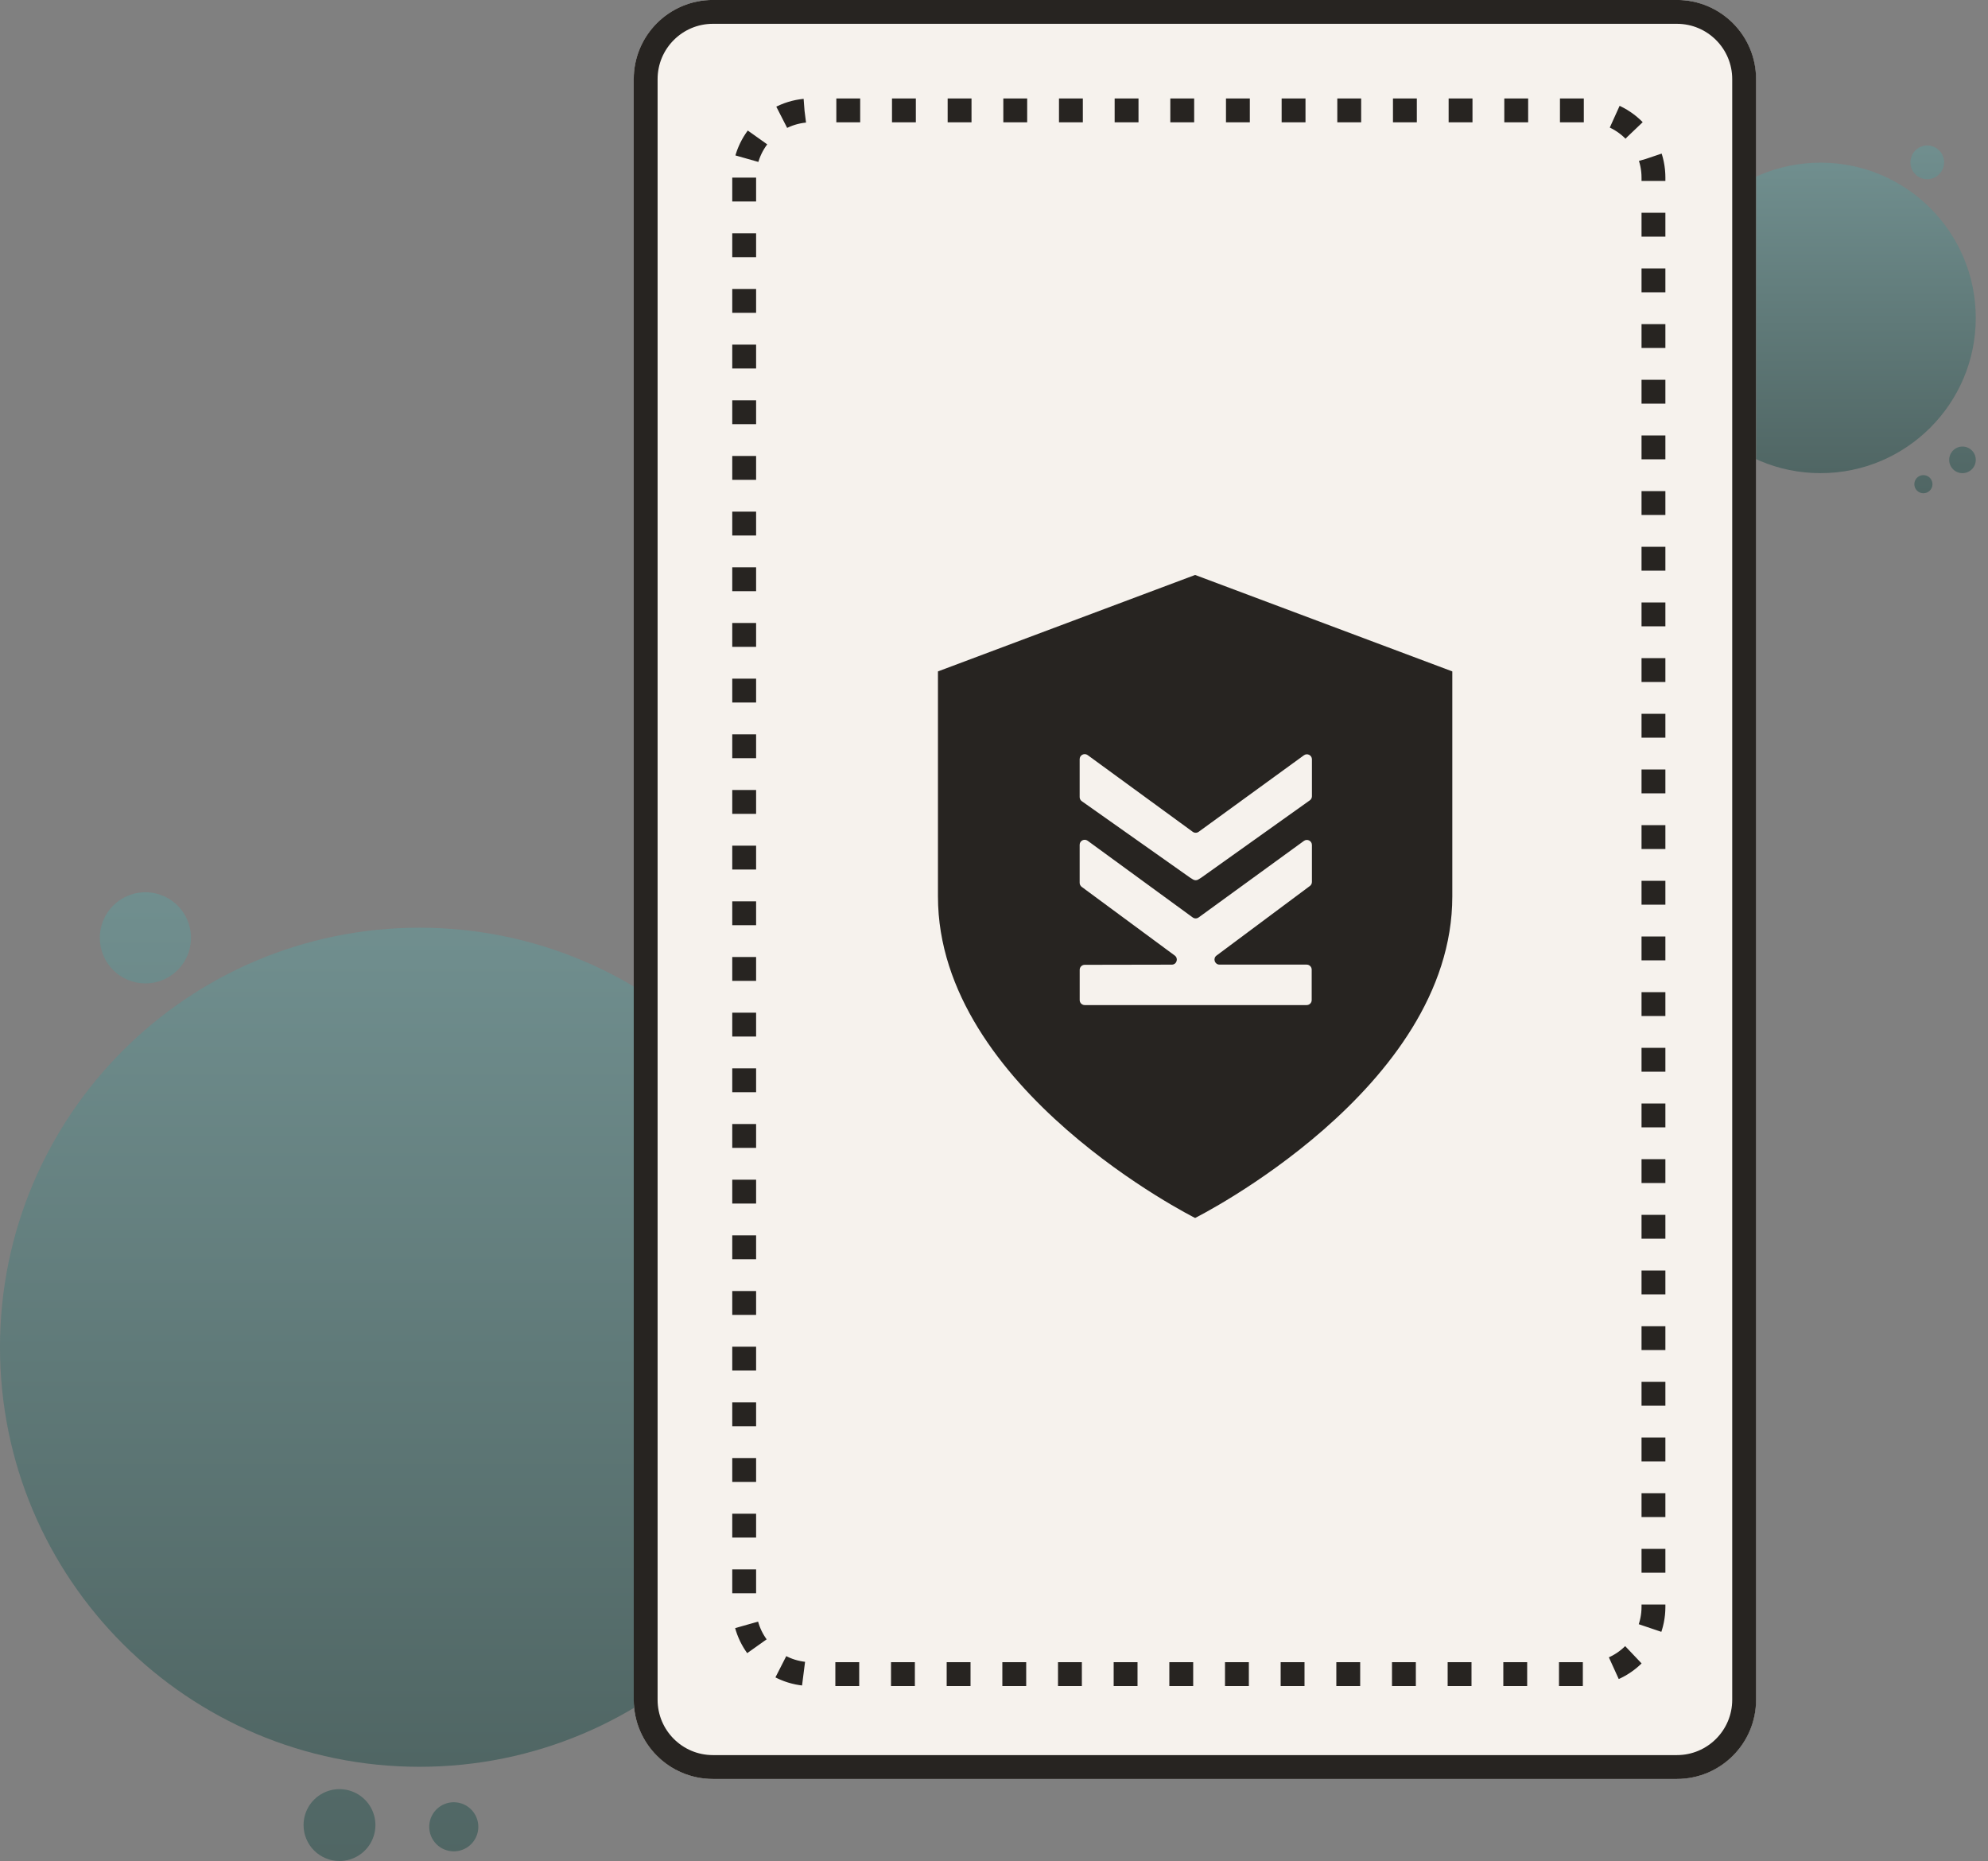 <svg width="125" height="117" viewBox="0 0 125 117" fill="none" xmlns="http://www.w3.org/2000/svg">
<rect x="0" y="0" width="125" height="117" fill="#808080" stroke="none"/>
<path opacity="0.4" d="M120.801 30.994C120.66 30.959 120.538 30.871 120.459 30.749C120.381 30.627 120.352 30.48 120.378 30.337C120.404 30.195 120.484 30.067 120.601 29.981C120.718 29.895 120.863 29.857 121.007 29.875C121.151 29.892 121.283 29.964 121.376 30.075C121.469 30.187 121.516 30.329 121.508 30.474C121.499 30.619 121.435 30.755 121.33 30.855C121.225 30.955 121.085 31.01 120.94 31.011C120.893 31.011 120.846 31.005 120.801 30.994ZM122.559 28.91C122.559 28.745 122.608 28.583 122.7 28.446C122.792 28.308 122.922 28.201 123.075 28.137C123.228 28.074 123.396 28.058 123.559 28.09C123.721 28.122 123.87 28.202 123.987 28.319C124.104 28.436 124.184 28.585 124.216 28.747C124.248 28.91 124.232 29.078 124.168 29.231C124.105 29.384 123.998 29.514 123.86 29.606C123.723 29.698 123.561 29.747 123.395 29.747C123.285 29.747 123.177 29.726 123.075 29.683C122.974 29.642 122.881 29.58 122.804 29.502C122.647 29.345 122.559 29.132 122.559 28.91ZM120.121 10.206C120.121 9.996 120.184 9.791 120.3 9.617C120.417 9.442 120.583 9.306 120.777 9.226C120.971 9.146 121.184 9.125 121.39 9.167C121.595 9.208 121.784 9.309 121.932 9.457C122.08 9.606 122.181 9.795 122.222 10.001C122.263 10.206 122.242 10.42 122.161 10.613C122.081 10.807 121.945 10.973 121.77 11.089C121.596 11.205 121.39 11.267 121.181 11.267C121.041 11.267 120.903 11.24 120.775 11.186C120.646 11.133 120.529 11.055 120.431 10.956C120.332 10.857 120.254 10.74 120.201 10.612C120.148 10.483 120.121 10.345 120.121 10.206Z" fill="url(#paint0_linear_657_5824)"/>
<path opacity="0.4" d="M114.47 29.746C119.86 29.746 124.23 25.376 124.23 19.986C124.23 14.596 119.86 10.226 114.47 10.226C109.08 10.226 104.71 14.596 104.71 19.986C104.71 25.376 109.08 29.746 114.47 29.746Z" fill="url(#paint1_linear_657_5824)"/>
<path opacity="0.4" d="M26.377 111.077C40.944 111.077 52.753 99.267 52.753 84.7C52.753 70.133 40.944 58.324 26.377 58.324C11.809 58.324 0 70.133 0 84.7C0 99.267 11.809 111.077 26.377 111.077Z" fill="url(#paint2_linear_657_5824)"/>
<path opacity="0.4" d="M19.087 114.742C19.087 114.295 19.219 113.858 19.467 113.486C19.716 113.115 20.069 112.825 20.481 112.654C20.894 112.483 21.349 112.438 21.787 112.526C22.225 112.613 22.628 112.828 22.944 113.144C23.26 113.46 23.475 113.862 23.562 114.301C23.649 114.739 23.604 115.193 23.433 115.606C23.262 116.019 22.973 116.372 22.601 116.62C22.23 116.868 21.793 117.001 21.346 117.001C20.747 117.001 20.172 116.763 19.748 116.339C19.325 115.915 19.087 115.341 19.087 114.742ZM26.989 114.85C26.989 114.545 27.079 114.246 27.249 113.993C27.419 113.739 27.66 113.541 27.942 113.424C28.224 113.308 28.534 113.277 28.834 113.337C29.133 113.396 29.408 113.543 29.623 113.759C29.839 113.975 29.986 114.25 30.046 114.55C30.105 114.849 30.074 115.159 29.957 115.441C29.84 115.723 29.642 115.964 29.389 116.133C29.135 116.303 28.836 116.393 28.531 116.393C28.122 116.393 27.73 116.23 27.441 115.941C27.151 115.651 26.989 115.259 26.989 114.85ZM6.276 58.961C6.276 58.394 6.444 57.84 6.759 57.369C7.074 56.897 7.522 56.53 8.046 56.313C8.57 56.096 9.146 56.039 9.702 56.15C10.258 56.26 10.769 56.533 11.169 56.934C11.57 57.335 11.843 57.846 11.954 58.402C12.064 58.958 12.008 59.534 11.791 60.058C11.574 60.582 11.206 61.029 10.735 61.344C10.264 61.659 9.71 61.827 9.143 61.827C8.382 61.827 7.653 61.525 7.116 60.988C6.578 60.45 6.276 59.721 6.276 58.961Z" fill="url(#paint3_linear_657_5824)"/>
<path d="M39.851 4.975L39.851 106.864C39.851 109.611 42.078 111.838 44.825 111.838H105.438C108.185 111.838 110.412 109.611 110.412 106.864V4.975C110.412 2.228 108.185 0 105.438 0H44.825C42.078 0 39.851 2.228 39.851 4.975Z" fill="#F6F2ED"/>
<path fill-rule="evenodd" clip-rule="evenodd" d="M91.317 56.36C91.317 68.488 75.146 76.573 75.146 76.573C75.146 76.573 58.976 68.488 58.976 56.36V42.211L75.146 36.147L91.317 42.211V56.36ZM74.819 55.17L68.021 50.371C67.936 50.312 67.886 50.216 67.886 50.113V47.729C67.886 47.47 68.181 47.32 68.39 47.473L74.995 52.294C75.106 52.375 75.256 52.376 75.368 52.295L81.988 47.483C82.197 47.331 82.491 47.48 82.491 47.739V50.058C82.491 50.16 82.441 50.257 82.358 50.316L75.544 55.17L75.349 55.292C75.247 55.356 75.116 55.356 75.014 55.292L74.819 55.17ZM68.204 60.657C68.029 60.657 67.888 60.799 67.888 60.973V62.873C67.888 63.047 68.029 63.189 68.204 63.189L82.159 63.189C82.334 63.189 82.476 63.048 82.476 62.873V60.962C82.476 60.787 82.334 60.645 82.159 60.645L76.681 60.645C76.376 60.645 76.247 60.257 76.492 60.075L82.362 55.701C82.442 55.641 82.49 55.547 82.49 55.447V53.124C82.49 52.865 82.196 52.715 81.987 52.867L75.367 57.679C75.255 57.76 75.105 57.76 74.994 57.679L68.389 52.858C68.18 52.705 67.886 52.854 67.886 53.113V55.501C67.886 55.602 67.933 55.696 68.014 55.756L73.866 60.075C74.112 60.257 73.984 60.647 73.679 60.647L68.204 60.657Z" fill="#272421"/>
<path d="M40.598 4.975L40.598 106.864C40.598 109.199 42.491 111.092 44.826 111.092H105.439C107.774 111.092 109.667 109.199 109.667 106.864V4.975C109.667 2.64 107.774 0.747 105.439 0.747H44.826C42.491 0.747 40.598 2.64 40.598 4.975Z" stroke="#272421" stroke-width="1.5"/>
<path d="M46.792 11.168L46.792 101.022C46.792 103.357 48.685 105.25 51.02 105.25H99.737C102.072 105.25 103.965 103.357 103.965 101.022V11.168C103.965 8.833 102.072 6.94 99.737 6.94H51.02C48.685 6.94 46.792 8.833 46.792 11.168Z" stroke="#272421" stroke-width="1.5" stroke-dasharray="1.5 2"/>
<defs>
<linearGradient id="paint0_linear_657_5824" x1="122.177" y1="9.146" x2="122.177" y2="31.011" gradientUnits="userSpaceOnUse">
<stop stop-color="#58A4A4"/>
<stop offset="1" stop-color="#073E39"/>
</linearGradient>
<linearGradient id="paint1_linear_657_5824" x1="114.47" y1="10.226" x2="114.47" y2="29.746" gradientUnits="userSpaceOnUse">
<stop stop-color="#58A4A4"/>
<stop offset="1" stop-color="#073E39"/>
</linearGradient>
<linearGradient id="paint2_linear_657_5824" x1="26.377" y1="58.324" x2="26.377" y2="111.077" gradientUnits="userSpaceOnUse">
<stop stop-color="#58A4A4"/>
<stop offset="1" stop-color="#073E39"/>
</linearGradient>
<linearGradient id="paint3_linear_657_5824" x1="18.176" y1="56.095" x2="18.176" y2="117.001" gradientUnits="userSpaceOnUse">
<stop stop-color="#58A4A4"/>
<stop offset="1" stop-color="#073E39"/>
</linearGradient>
</defs>
</svg>
